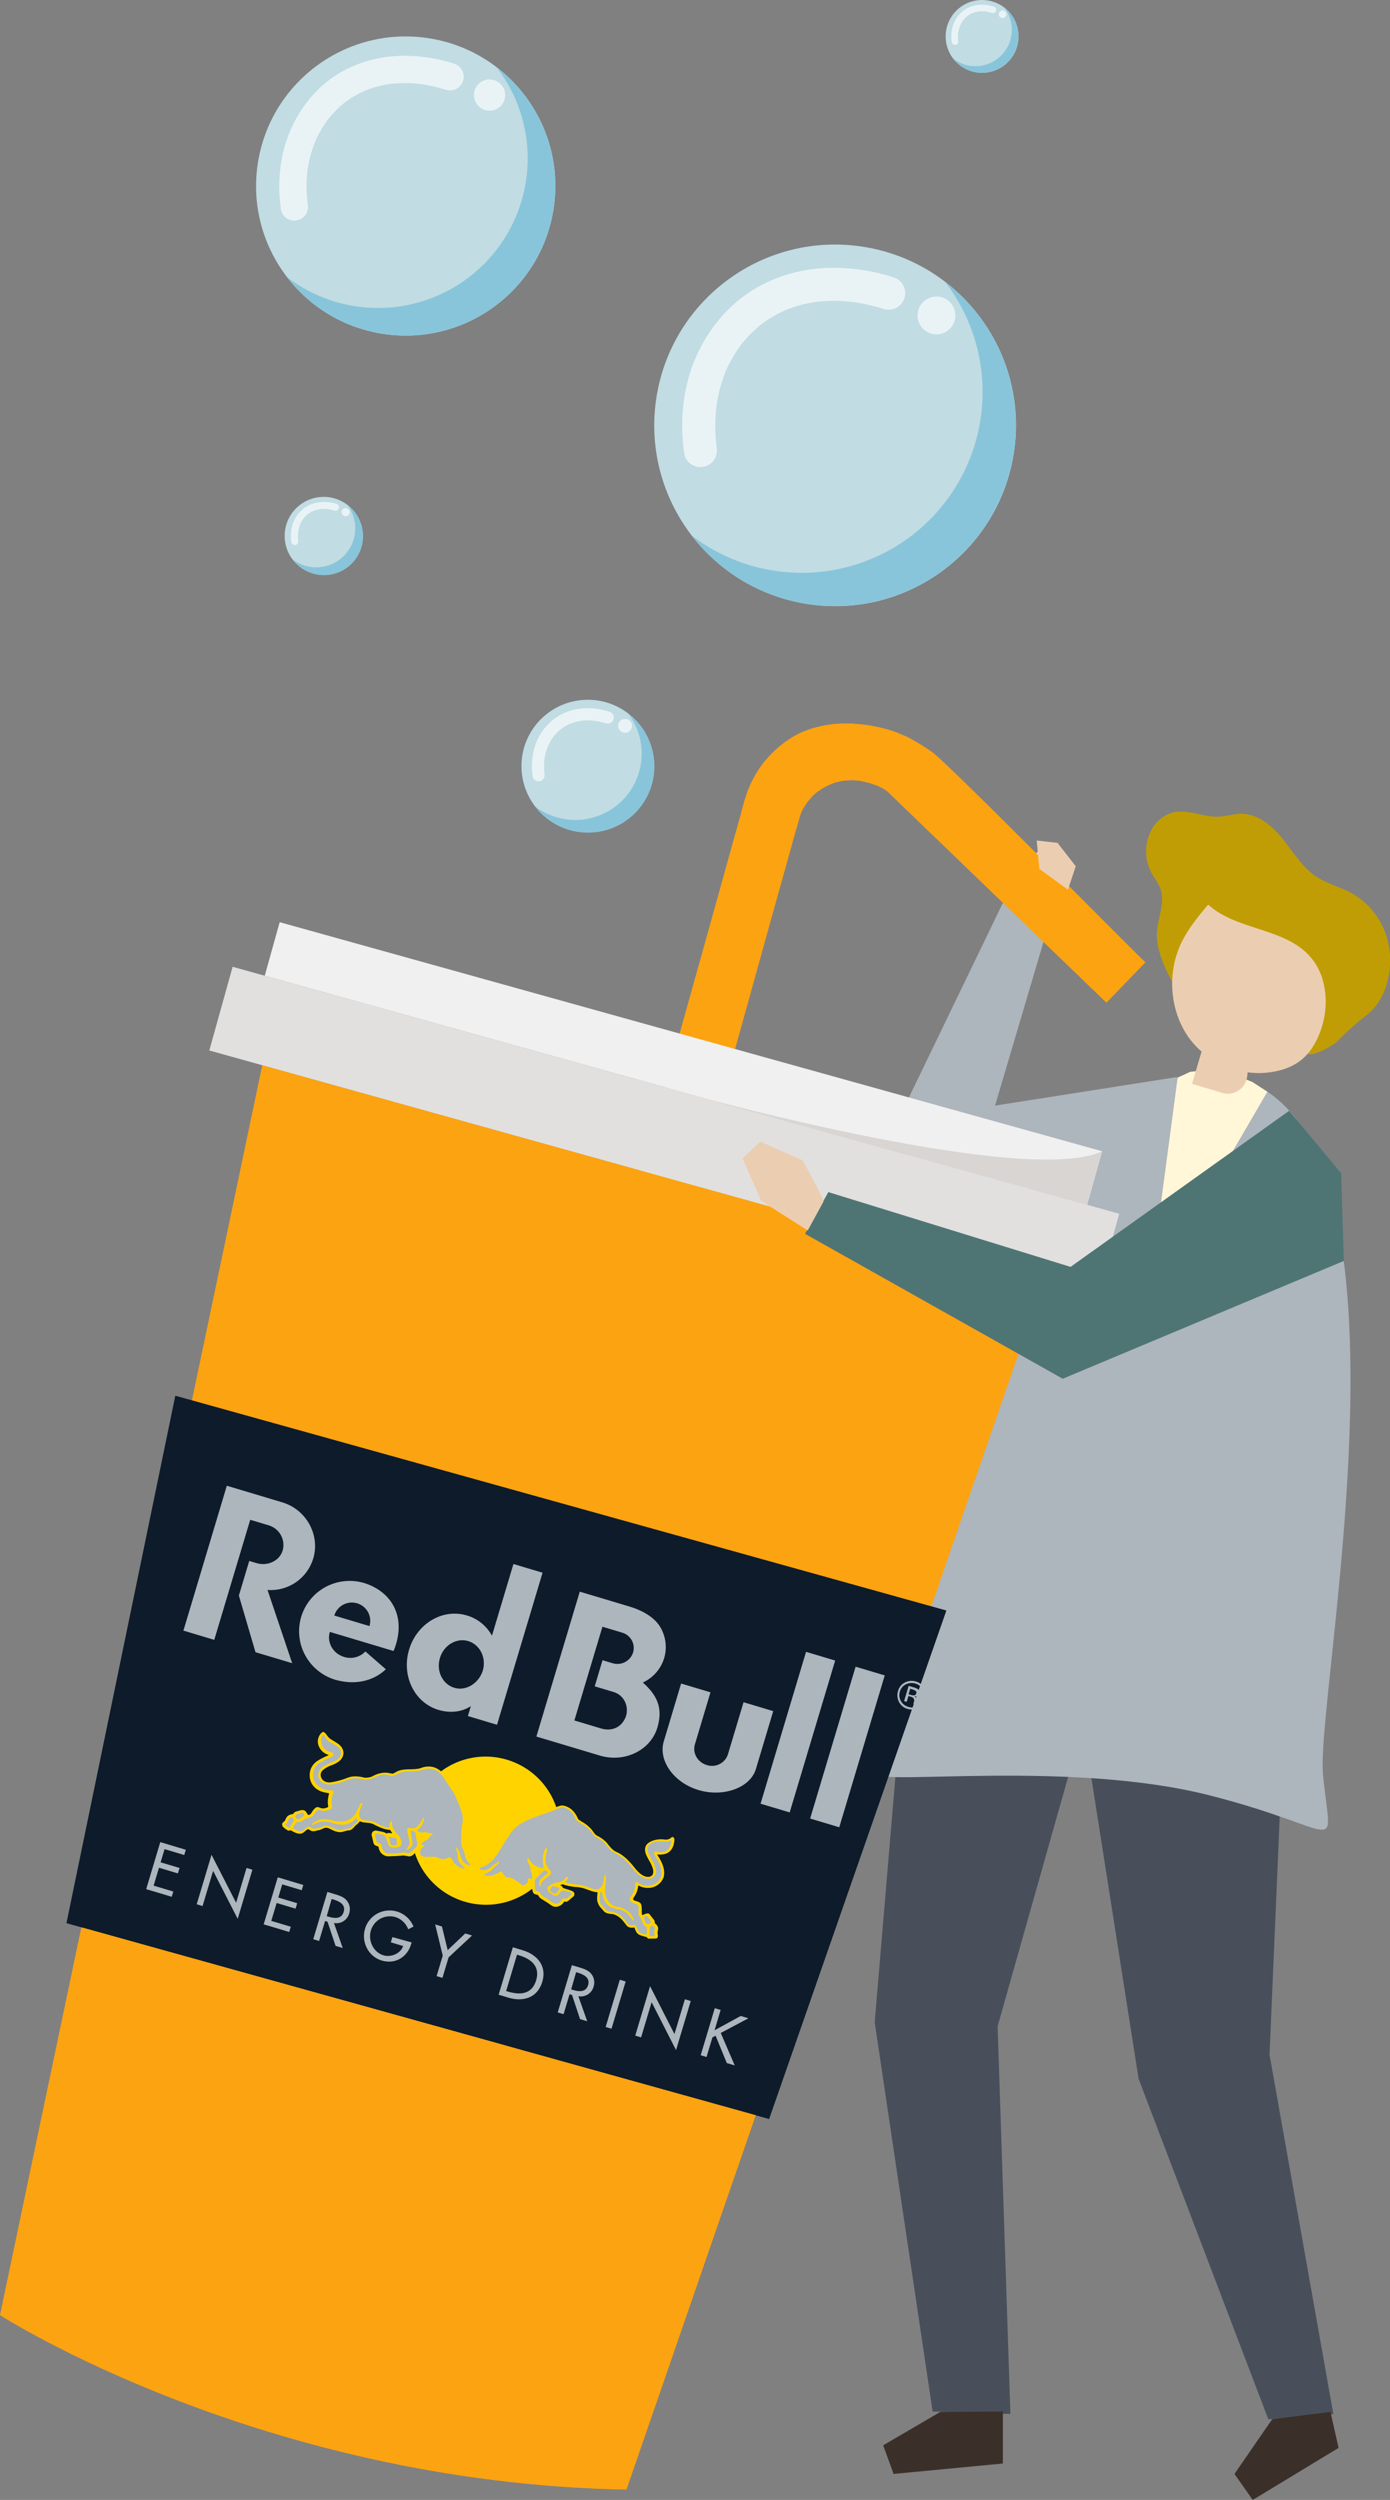 <svg width="243" height="437" viewBox="0 0 243 437" fill="none" xmlns="http://www.w3.org/2000/svg">
<rect x="0" y="0" width="243" height="437" fill="#808080" stroke="none"/>
<g clip-path="url(#clip0_0_105)">
<path d="M205.804 188.263L173.959 193.265L183.512 160.979L175.778 156.886L156.671 196.448L161.221 205.542L191.701 209.635L205.804 188.263Z" fill="#ADB5BD"/>
<path d="M176.861 157.455L178.508 150.975L181.693 148.701L186.697 153.249L185.332 158.251L182.375 160.374L176.861 157.455Z" fill="#EBCEB1"/>
<path d="M157.058 304.41L152.913 353.502L163.04 421.539L176.643 421.976L174.405 354.203L190.337 297.866L157.058 304.41Z" fill="#484F5B"/>
<path d="M188.18 294.106L199.049 363.379L221.727 422.903L233.101 421.994L221.941 359.173L224.338 303.146L188.18 294.106Z" fill="#484F5B"/>
<path d="M164.382 421.612L154.396 427.451L156.216 432.453L175.324 430.634V421.539L164.382 421.612Z" fill="#3A3029"/>
<path d="M222.41 422.885L215.813 432.453L218.998 437L234.01 427.905L232.591 421.612L222.41 422.885Z" fill="#3A3029"/>
<path d="M209.33 187.994C209.33 187.994 206.387 185.803 196.041 195.543C185.696 205.283 152.317 282.046 153.491 310.13C154.174 312.045 187.434 307.711 211.437 313.832C235.439 319.953 232.691 324.959 231.285 310.13C229.88 295.302 252.827 184.566 209.33 187.994Z" fill="#ADB5BD"/>
<path d="M221.563 190.841L200.805 226.46L205.877 188.372L208.084 187.353C208.084 187.353 212.633 186.899 213.088 186.899C213.543 186.899 219.002 189.172 219.002 189.172L221.563 190.841Z" fill="#FFF7D7"/>
<path d="M227.418 165.931C227.196 165.804 226.964 165.676 226.75 165.558C223.49 163.828 219.897 162.816 216.213 162.589C214.859 162.447 213.49 162.578 212.187 162.975C210.295 163.644 208.821 165.217 207.893 166.995C207.026 168.811 206.44 170.747 206.155 172.738C205.39 172.384 204.913 171.615 204.521 170.869C203.375 168.678 202.279 166.022 202.247 163.507C202.215 160.993 203.612 158.246 202.993 155.75C202.711 154.59 201.887 153.658 201.314 152.616C200.702 151.48 200.375 150.211 200.361 148.92C200.346 147.63 200.645 146.354 201.232 145.204C201.596 144.463 202.106 143.803 202.731 143.264C203.357 142.725 204.085 142.318 204.872 142.067C207.51 141.339 210.249 142.867 212.979 142.767C214.344 142.712 215.708 142.24 217.1 142.253C220.026 142.285 222.482 144.44 224.302 146.728C226.122 149.015 227.669 151.621 230.103 153.239C232.054 154.535 234.415 155.058 236.472 156.232C238.164 157.223 239.614 158.58 240.716 160.203C241.818 161.826 242.544 163.674 242.841 165.613C243.519 169.942 242.263 175.003 238.66 177.649C236.902 179.019 235.248 180.516 233.71 182.128C233.164 182.674 227.873 185.807 228.501 183.415C228.983 181.56 230.062 179.9 230.535 178.04C231.668 173.511 231.194 168.155 227.418 165.931Z" fill="#C19D05"/>
<path d="M211.204 158.128C216.277 162.721 224.725 162.134 229.17 167.377C232.059 170.787 232.418 176.017 230.808 180.346C230.057 182.365 228.879 184.284 227.168 185.534C226.048 186.32 224.783 186.876 223.447 187.171C221.697 187.593 219.885 187.685 218.101 187.444C218.101 187.649 218.06 187.849 218.047 188.054C218.005 188.561 217.85 189.052 217.593 189.491C217.337 189.931 216.985 190.308 216.565 190.594C216.144 190.88 215.664 191.069 215.161 191.147C214.658 191.224 214.144 191.188 213.657 191.041L208.393 189.463L210.058 183.82C209.336 183.197 208.679 182.502 208.097 181.746C204.581 177.149 203.912 170.378 206.446 164.967C207.629 162.434 209.421 160.256 211.204 158.128Z" fill="#EBCEB1"/>
<path d="M119.098 217.043L109.417 214.346C109.672 213.437 109.931 212.495 110.19 211.572L112.251 204.178L115.222 193.528C116.38 189.357 117.544 185.186 118.711 181.014C119.924 176.679 121.138 172.346 122.351 168.014C123.476 163.976 124.601 159.938 125.726 155.9L128.456 146.059C129.034 143.995 129.621 141.935 130.185 139.866C131.668 134.409 135.871 129.562 141.199 127.588C143.468 126.777 145.869 126.402 148.278 126.483C151.882 126.52 155.437 127.331 158.7 128.861C160.146 129.621 161.542 130.472 162.881 131.408C165.474 133.099 199.581 167.786 200.25 168.214L193.426 175.276L155.129 138.352C154.374 137.724 151.881 136.414 148.846 136.392C146.947 136.366 145.086 136.925 143.514 137.992C141.679 139.165 140.333 140.963 139.725 143.053C139.525 143.781 139.32 144.513 139.115 145.241L137.041 152.689L134.12 163.148L130.744 175.339C129.571 179.547 128.398 183.752 127.228 187.954C126.13 191.873 125.036 195.792 123.948 199.708L121.273 209.308C120.699 211.363 120.128 213.415 119.557 215.465L119.098 217.043Z" fill="#FCA311"/>
<path d="M130.185 139.861C129.98 140.612 129.766 141.366 129.557 142.135L139.238 144.831C139.397 144.245 139.561 143.658 139.725 143.072C139.779 142.881 139.848 142.699 139.911 142.517L130.203 139.811C130.203 139.811 130.189 139.839 130.185 139.861Z" fill="#FCA311"/>
<path d="M132.432 134.827L140.453 141.28C140.84 140.571 141.325 139.92 141.895 139.347L133.861 132.881C133.346 133.501 132.869 134.15 132.432 134.827Z" fill="#FCA311"/>
<path d="M145.302 137.037L140.612 127.825C139.868 128.132 139.147 128.494 138.456 128.907L143.191 138.215L143.496 137.992C144.061 137.608 144.666 137.287 145.302 137.037Z" fill="#FCA311"/>
<path d="M148.278 126.488C147.773 126.488 147.263 126.488 146.758 126.488L146.635 136.615C147.361 136.45 148.102 136.369 148.846 136.374H149.051L149.174 126.506C148.874 126.51 148.573 126.492 148.278 126.488Z" fill="#FCA311"/>
<path d="M154.783 127.406L150.689 136.569C151.492 136.71 152.278 136.933 153.036 137.233L157.062 128.166C156.322 127.875 155.563 127.621 154.783 127.406Z" fill="#FCA311"/>
<path d="M109.508 435.181L182.33 224.232L45.849 186.207L0 404.678C0 404.678 45.548 434.017 109.508 435.181Z" fill="#FCA311"/>
<path d="M195.666 212.168L40.669 168.999L36.59 183.629L191.588 226.798L195.666 212.168Z" fill="#E1E0DF"/>
<path d="M192.672 201.244L48.893 161.2L46.282 170.565L190.061 210.609L192.672 201.244Z" fill="#F1F0F0"/>
<path d="M45.83 186.207C45.83 186.207 150.266 219.953 176.188 242.03L182.33 224.232L45.83 186.207Z" fill="#FCA311"/>
<path d="M0 404.678C0 404.678 45.548 434.017 109.508 435.181L164.801 275.016C80.205 409.789 0 404.678 0 404.678Z" fill="#FCA311"/>
<path d="M134.447 370.396L165.429 281.519L30.649 243.976L11.619 336.182L134.447 370.396Z" fill="#0D1B2A"/>
<path d="M165.429 281.519C165.429 281.519 136.972 334.772 88.581 357.622L134.447 370.4L165.429 281.519Z" fill="#0D1B2A"/>
<path d="M14.217 336.905L132.095 369.741L128.843 379.167L14.217 336.905Z" fill="#FCA311"/>
<path d="M192.657 201.254L190.045 210.617L122.201 191.719C122.201 191.719 179.395 207.448 192.657 201.254Z" fill="#D8D5D3"/>
<path d="M225.367 194.174L187.152 221.458L144.811 208.385L140.739 215.678L185.787 241.011L234.929 220.417L234.465 205.088L225.367 194.174Z" fill="#4E7574"/>
<path d="M143.937 210.09C144.233 209.808 140.298 202.814 140.298 202.814L132.919 199.545L129.807 202.5L133.064 209.917L141.208 215.092L143.937 210.09Z" fill="#EBCEB1"/>
<path d="M181.238 146.928L184.877 147.337L188.062 151.43L186.697 155.522L181.693 151.884L181.238 146.928Z" fill="#EBCEB1"/>
<path d="M102.761 145.514C109.168 145.514 114.362 140.322 114.362 133.918C114.362 127.514 109.168 122.322 102.761 122.322C96.354 122.322 91.16 127.514 91.16 133.918C91.16 140.322 96.354 145.514 102.761 145.514Z" fill="#C1DCE3"/>
<g opacity="0.65">
<path d="M110.486 126.874C110.487 127.115 110.416 127.35 110.283 127.55C110.151 127.75 109.961 127.907 109.739 127.999C109.517 128.092 109.273 128.116 109.037 128.07C108.801 128.024 108.584 127.908 108.414 127.739C108.244 127.569 108.128 127.353 108.08 127.117C108.033 126.882 108.057 126.637 108.149 126.415C108.24 126.193 108.396 126.003 108.596 125.87C108.796 125.736 109.031 125.665 109.271 125.665C109.593 125.665 109.901 125.792 110.129 126.019C110.356 126.245 110.485 126.553 110.486 126.874Z" fill="white"/>
<path d="M95.159 135.259C95.159 135.223 95.159 135.182 95.159 135.146L95.2 135.428C95.075 134.472 95.075 133.505 95.2 132.549L95.164 132.831C95.281 131.974 95.507 131.135 95.837 130.335C95.801 130.421 95.764 130.503 95.732 130.589C96.028 129.883 96.415 129.218 96.883 128.611L96.715 128.825C97.146 128.271 97.644 127.773 98.198 127.343L97.984 127.511C98.532 127.09 99.131 126.742 99.768 126.474L99.513 126.579C100.221 126.286 100.964 126.085 101.724 125.983L101.442 126.024C102.334 125.906 103.238 125.906 104.13 126.024L103.848 125.987C104.562 126.08 105.267 126.232 105.955 126.442C106.089 126.479 106.23 126.489 106.368 126.472C106.506 126.455 106.64 126.411 106.761 126.342C106.882 126.273 106.989 126.181 107.075 126.071C107.16 125.961 107.223 125.835 107.26 125.701C107.298 125.567 107.308 125.426 107.29 125.288C107.273 125.15 107.229 125.016 107.16 124.895C107.091 124.774 106.999 124.667 106.889 124.582C106.779 124.496 106.653 124.433 106.519 124.396C105.051 123.924 103.509 123.728 101.97 123.818C100.574 123.907 99.214 124.293 97.98 124.951C96.859 125.581 95.876 126.429 95.088 127.444C94.3 128.459 93.722 129.621 93.389 130.862C92.954 132.473 92.865 134.158 93.13 135.805C93.163 135.939 93.224 136.064 93.308 136.174C93.391 136.283 93.497 136.374 93.617 136.442C93.74 136.512 93.875 136.558 94.016 136.576C94.156 136.594 94.299 136.584 94.436 136.546C94.702 136.473 94.929 136.298 95.068 136.06C95.203 135.809 95.242 135.518 95.177 135.241L95.159 135.259Z" fill="white"/>
</g>
<path d="M109.817 124.723C111.513 126.956 112.343 129.727 112.153 132.524C111.962 135.32 110.765 137.953 108.782 139.936C106.798 141.918 104.164 143.115 101.366 143.305C98.568 143.495 95.796 142.666 93.562 140.971C94.564 142.289 95.837 143.378 97.294 144.164C98.752 144.95 100.361 145.414 102.013 145.527C103.666 145.639 105.323 145.397 106.874 144.815C108.425 144.234 109.833 143.328 111.004 142.157C112.175 140.987 113.082 139.579 113.663 138.029C114.245 136.479 114.488 134.822 114.375 133.171C114.263 131.519 113.798 129.911 113.012 128.453C112.225 126.996 111.136 125.725 109.817 124.723Z" fill="#89C5DA"/>
<path d="M176.191 10.868C178.679 8.382 178.679 4.351 176.191 1.865C173.704 -0.621 169.671 -0.621 167.184 1.865C164.697 4.351 164.697 8.382 167.184 10.868C169.671 13.354 173.704 13.354 176.191 10.868Z" fill="#C1DCE3"/>
<g opacity="0.65">
<path d="M175.26 3.16C175.627 3.16 175.924 2.863 175.924 2.496C175.924 2.13 175.627 1.833 175.26 1.833C174.893 1.833 174.596 2.13 174.596 2.496C174.596 2.863 174.893 3.16 175.26 3.16Z" fill="white"/>
<path d="M167.512 7.103V7.039V7.194C167.444 6.67 167.444 6.14 167.512 5.616V5.771C167.576 5.302 167.7 4.843 167.881 4.406L167.822 4.543C167.987 4.156 168.199 3.791 168.454 3.456L168.363 3.574C168.598 3.27 168.872 2.998 169.177 2.765L169.059 2.856C169.355 2.623 169.679 2.429 170.024 2.278L169.887 2.337C170.275 2.176 170.681 2.066 171.097 2.01H170.942C171.433 1.946 171.93 1.946 172.421 2.01H172.266C172.658 2.064 173.045 2.151 173.422 2.269C173.496 2.289 173.573 2.295 173.649 2.286C173.725 2.276 173.798 2.252 173.864 2.214C173.931 2.176 173.989 2.126 174.036 2.065C174.083 2.005 174.118 1.936 174.138 1.862C174.159 1.788 174.164 1.711 174.155 1.635C174.145 1.56 174.121 1.486 174.083 1.42C174.045 1.353 173.995 1.295 173.934 1.248C173.874 1.201 173.805 1.166 173.731 1.146C172.928 0.888 172.085 0.78 171.243 0.828C170.476 0.876 169.728 1.088 169.05 1.451C168.435 1.795 167.896 2.259 167.463 2.815C167.03 3.371 166.713 4.008 166.53 4.688C166.291 5.578 166.243 6.507 166.389 7.417C166.407 7.49 166.441 7.558 166.487 7.617C166.533 7.677 166.591 7.726 166.657 7.762C166.725 7.802 166.8 7.828 166.878 7.838C166.957 7.848 167.036 7.843 167.112 7.821C167.259 7.78 167.384 7.684 167.462 7.553C167.537 7.414 167.558 7.252 167.521 7.098L167.512 7.103Z" fill="white"/>
</g>
<path d="M175.569 1.319C176.514 2.544 176.979 4.071 176.879 5.615C176.779 7.158 176.12 8.613 175.026 9.706C173.931 10.8 172.476 11.457 170.932 11.557C169.387 11.656 167.86 11.19 166.634 10.245C167.187 10.962 167.886 11.553 168.685 11.979C169.484 12.404 170.365 12.655 171.269 12.713C172.172 12.772 173.078 12.637 173.925 12.318C174.773 11.999 175.542 11.503 176.183 10.863C176.823 10.223 177.32 9.454 177.639 8.607C177.959 7.761 178.094 6.855 178.036 5.952C177.978 5.049 177.728 4.168 177.303 3.37C176.877 2.571 176.286 1.871 175.569 1.319Z" fill="#89C5DA"/>
<path d="M61.413 98.499C64.078 95.835 64.078 91.516 61.413 88.853C58.748 86.189 54.427 86.189 51.762 88.853C49.097 91.516 49.097 95.835 51.762 98.499C54.427 101.163 58.748 101.163 61.413 98.499Z" fill="#C1DCE3"/>
<g opacity="0.65">
<path d="M60.416 90.241C60.81 90.241 61.13 89.921 61.13 89.527C61.13 89.133 60.81 88.813 60.416 88.813C60.021 88.813 59.701 89.133 59.701 89.527C59.701 89.921 60.021 90.241 60.416 90.241Z" fill="white"/>
<path d="M52.113 94.466C52.113 94.443 52.113 94.42 52.113 94.397L52.136 94.561C52.06 94 52.06 93.431 52.136 92.87L52.113 93.038C52.18 92.533 52.313 92.039 52.509 91.569L52.445 91.719C52.621 91.304 52.848 90.913 53.123 90.555L53.027 90.678C53.279 90.353 53.572 90.061 53.896 89.809L53.773 89.905C54.095 89.658 54.447 89.454 54.82 89.295L54.67 89.359C55.086 89.186 55.524 89.069 55.971 89.009H55.803C56.33 88.941 56.863 88.941 57.39 89.009L57.222 88.986C57.643 89.043 58.059 89.136 58.464 89.263C58.624 89.307 58.794 89.285 58.938 89.203C59.082 89.121 59.187 88.984 59.23 88.825C59.274 88.665 59.252 88.494 59.17 88.351C59.087 88.207 58.951 88.102 58.791 88.058C57.931 87.8 57.031 87.701 56.135 87.767C54.962 87.832 53.841 88.267 52.933 89.011C52.025 89.755 51.378 90.769 51.085 91.906C50.831 92.854 50.779 93.845 50.93 94.816C50.951 94.894 50.987 94.968 51.038 95.032C51.087 95.096 51.15 95.149 51.221 95.189C51.292 95.231 51.371 95.259 51.454 95.27C51.536 95.281 51.619 95.275 51.699 95.252C51.855 95.207 51.989 95.105 52.072 94.966C52.154 94.819 52.177 94.647 52.136 94.484L52.113 94.466Z" fill="white"/>
</g>
<path d="M60.743 88.263C61.729 89.577 62.207 91.201 62.091 92.839C61.974 94.477 61.271 96.018 60.109 97.179C58.948 98.34 57.406 99.043 55.768 99.159C54.129 99.276 52.504 98.797 51.19 97.812C51.776 98.594 52.524 99.241 53.382 99.709C54.241 100.176 55.19 100.454 56.165 100.524C57.14 100.593 58.119 100.452 59.035 100.11C59.951 99.769 60.783 99.234 61.474 98.543C62.165 97.852 62.7 97.02 63.042 96.105C63.384 95.189 63.525 94.211 63.456 93.236C63.386 92.261 63.108 91.313 62.64 90.455C62.172 89.597 61.525 88.849 60.743 88.263Z" fill="#89C5DA"/>
<path d="M96.748 36.708C99.063 22.453 89.379 9.023 75.119 6.709C60.858 4.395 47.421 14.075 45.106 28.329C42.792 42.583 52.475 56.014 66.736 58.327C80.996 60.641 94.433 50.962 96.748 36.708Z" fill="#C1DCE3"/>
<g opacity="0.65">
<path d="M85.587 19.353C87.097 19.353 88.322 18.13 88.322 16.62C88.322 15.111 87.097 13.887 85.587 13.887C84.077 13.887 82.853 15.111 82.853 16.62C82.853 18.13 84.077 19.353 85.587 19.353Z" fill="white"/>
<path d="M53.773 35.537L53.733 35.273C53.764 35.487 53.792 35.696 53.819 35.91C53.527 33.759 53.52 31.579 53.796 29.426L53.714 30.062C53.967 28.127 54.475 26.234 55.225 24.433L54.984 25.006C55.657 23.413 56.53 21.913 57.581 20.54L57.208 21.027C58.18 19.78 59.303 18.658 60.552 17.689L60.065 18.062C61.303 17.118 62.654 16.332 64.087 15.725L63.514 15.966C65.108 15.302 66.783 14.85 68.495 14.624L67.858 14.71C69.874 14.457 71.914 14.468 73.927 14.742L73.29 14.656C74.9 14.879 76.489 15.235 78.04 15.72C78.652 15.889 79.307 15.808 79.859 15.494C80.411 15.181 80.817 14.661 80.986 14.049C81.154 13.437 81.073 12.783 80.76 12.231C80.446 11.678 79.926 11.273 79.314 11.104C76.013 10.044 72.544 9.601 69.082 9.799C65.936 10.006 62.87 10.875 60.084 12.351C54.952 15.111 51.312 20.108 49.738 25.66C48.758 29.294 48.558 33.094 49.151 36.81C49.228 37.111 49.365 37.392 49.554 37.638C49.744 37.884 49.981 38.088 50.252 38.238C50.524 38.397 50.824 38.501 51.136 38.543C51.447 38.586 51.764 38.567 52.068 38.487C52.373 38.407 52.658 38.268 52.908 38.078C53.159 37.888 53.369 37.65 53.528 37.379C53.831 36.815 53.917 36.16 53.769 35.537H53.773Z" fill="white"/>
</g>
<path d="M86.847 11.777C90.71 16.81 92.61 23.075 92.195 29.404C91.779 35.733 89.076 41.695 84.589 46.18C80.102 50.665 74.137 53.367 67.805 53.782C61.473 54.198 55.205 52.298 50.17 48.438C52.437 51.391 55.308 53.827 58.592 55.582C61.876 57.337 65.497 58.371 69.213 58.614C72.929 58.858 76.654 58.306 80.14 56.995C83.625 55.684 86.79 53.644 89.423 51.012C92.056 48.38 94.097 45.217 95.409 41.733C96.72 38.249 97.273 34.526 97.029 30.812C96.785 27.097 95.751 23.478 93.995 20.195C92.239 16.913 89.802 14.043 86.847 11.777Z" fill="#89C5DA"/>
<path d="M177.205 79.418C180.003 62.189 168.298 45.956 151.062 43.159C133.825 40.362 117.584 52.062 114.786 69.291C111.988 86.519 123.693 102.753 140.93 105.55C158.166 108.346 174.408 96.647 177.205 79.418Z" fill="#C1DCE3"/>
<g opacity="0.65">
<path d="M163.709 58.447C165.536 58.447 167.016 56.966 167.016 55.141C167.016 53.315 165.536 51.835 163.709 51.835C161.882 51.835 160.402 53.315 160.402 55.141C160.402 56.966 161.882 58.447 163.709 58.447Z" fill="white"/>
<path d="M125.258 78.004C125.258 77.895 125.226 77.791 125.212 77.686L125.317 78.455C124.962 75.854 124.953 73.218 125.29 70.615C125.253 70.87 125.221 71.124 125.185 71.383C125.49 69.04 126.102 66.747 127.005 64.563C126.905 64.794 126.809 65.017 126.709 65.254C127.523 63.33 128.579 61.517 129.853 59.861L129.398 60.447C130.571 58.938 131.928 57.582 133.438 56.409L132.855 56.864C134.347 55.72 135.978 54.769 137.709 54.036L137.018 54.327C138.946 53.526 140.971 52.981 143.041 52.708L142.272 52.808C144.709 52.505 147.173 52.519 149.606 52.849L148.837 52.749C150.784 53.014 152.704 53.443 154.578 54.031C155.319 54.235 156.11 54.136 156.777 53.757C157.445 53.378 157.934 52.75 158.138 52.01C158.342 51.27 158.244 50.479 157.865 49.812C157.485 49.145 156.856 48.655 156.116 48.452C152.126 47.171 147.935 46.636 143.751 46.874C139.947 47.121 136.239 48.173 132.873 49.961C126.673 53.294 122.273 59.333 120.367 66.045C119.185 70.438 118.943 75.031 119.658 79.523C119.752 79.886 119.918 80.227 120.147 80.523C120.376 80.82 120.663 81.068 120.99 81.251C121.653 81.638 122.442 81.746 123.184 81.552C123.926 81.358 124.561 80.876 124.948 80.214C125.313 79.532 125.417 78.74 125.24 77.986L125.258 78.004Z" fill="white"/>
</g>
<path d="M165.238 49.284C169.91 55.366 172.209 62.94 171.709 70.592C171.208 78.244 167.94 85.453 162.515 90.876C157.09 96.298 149.878 99.564 142.222 100.065C134.566 100.566 126.99 98.267 120.904 93.597C123.644 97.165 127.115 100.107 131.084 102.227C135.053 104.346 139.429 105.595 143.92 105.888C148.41 106.182 152.912 105.514 157.123 103.929C161.335 102.345 165.159 99.88 168.341 96.699C171.523 93.519 173.989 89.696 175.575 85.486C177.16 81.277 177.828 76.777 177.535 72.289C177.241 67.8 175.992 63.426 173.871 59.459C171.751 55.492 168.807 52.023 165.238 49.284Z" fill="#89C5DA"/>
<g clip-path="url(#clip1_0_105)">
<path d="M124.264 295.844L119.071 294.289L116.036 304.421C115.05 307.711 117.743 311.601 122.107 312.908C126.471 314.215 131.164 312.512 132.142 309.245L135.177 299.113L129.986 297.558L127.257 306.67C127.018 307.406 126.496 308.016 125.805 308.367C125.114 308.718 124.31 308.781 123.57 308.543C121.95 308.058 121.024 306.454 121.487 304.906L124.207 295.827L124.264 295.844Z" fill="#ADB5BD"/>
<path d="M43.743 265.668L37.456 286.657L32.065 285.042L39.651 259.712L49.341 262.614C53.542 263.872 56 268.3 54.759 272.446C54.251 274.129 53.184 275.588 51.733 276.586C50.281 277.584 48.531 278.061 46.769 277.939L51.082 290.738L44.665 288.816L41.758 278.912L43.571 272.86L44.826 273.235C46.812 273.83 48.876 272.834 49.418 271.025C49.672 270.112 49.551 269.135 49.083 268.309C48.614 267.483 47.835 266.874 46.917 266.618L43.743 265.668Z" fill="#ADB5BD"/>
<path d="M86.899 301.466L94.851 274.918L89.758 273.393L86.004 285.926C85.542 285.074 84.915 284.321 84.158 283.713C83.401 283.104 82.529 282.652 81.596 282.383C77.394 281.125 72.884 283.789 71.515 288.361C70.146 292.933 72.447 297.64 76.649 298.899C78.633 299.493 80.746 299.299 82.319 298.229L81.796 299.974L86.889 301.499L86.899 301.466ZM79.419 295.032C77.371 294.418 76.225 292.104 76.906 289.833C77.585 287.563 79.815 286.259 81.863 286.872C83.911 287.486 85.071 289.805 84.391 292.075C83.654 294.292 81.451 295.64 79.431 295.035" fill="#ADB5BD"/>
<path d="M112.382 294.115C113.265 293.707 114.051 293.121 114.691 292.393C115.331 291.665 115.811 290.811 116.1 289.886C116.608 288.197 116.443 286.376 115.641 284.801C114.811 283.119 112.925 281.694 110.021 280.825L101.355 278.229L93.768 303.56L104.98 306.918C109.268 308.13 113.737 305.955 114.929 301.976C115.763 299.07 115.351 296.724 112.382 294.115ZM105.273 302.2L100.414 300.745L105.32 284.362L108.729 285.383C109.086 285.48 109.42 285.647 109.712 285.874C110.005 286.101 110.249 286.383 110.431 286.705C110.613 287.026 110.729 287.38 110.772 287.746C110.816 288.112 110.786 288.483 110.684 288.837C110.464 289.558 109.966 290.164 109.3 290.521C108.633 290.879 107.85 290.96 107.122 290.746L105.335 290.211L103.965 294.783L107.273 295.773C109.058 296.308 109.972 298.196 109.44 299.972C108.842 301.727 107.258 302.686 105.275 302.201" fill="#ADB5BD"/>
<path d="M58.443 282.405C58.686 281.593 59.243 280.912 59.992 280.511C60.741 280.11 61.62 280.022 62.436 280.266C63.252 280.511 63.937 281.067 64.342 281.814C64.747 282.56 64.838 283.436 64.595 284.247L58.443 282.405ZM68.8 288.615C68.942 288.264 69.074 287.946 69.182 287.585C70.884 282.136 68.175 278.068 63.546 276.682C61.305 276.051 58.907 276.322 56.87 277.435C54.833 278.548 53.319 280.415 52.654 282.633C51.99 284.851 52.229 287.243 53.319 289.293C54.408 291.343 56.262 292.887 58.481 293.592C62.018 294.651 65.281 293.872 67.452 291.797L63.879 288.683C63.409 289.177 62.809 289.528 62.146 289.696C61.484 289.864 60.787 289.843 60.135 289.634C58.249 289.069 57.096 287.146 57.659 285.266L68.804 288.604" fill="#ADB5BD"/>
<path d="M146.005 290.273L140.912 288.748L132.96 315.296L138.054 316.821L146.005 290.273Z" fill="#ADB5BD"/>
<path d="M154.671 292.869L149.578 291.344L141.627 317.891L146.72 319.417L154.671 292.869Z" fill="#ADB5BD"/>
<path d="M72.454 316.277C73.189 313.824 74.639 311.645 76.62 310.016C78.601 308.386 81.024 307.38 83.584 307.124C86.143 306.867 88.724 307.373 90.999 308.576C93.275 309.779 95.143 311.625 96.367 313.882C97.591 316.139 98.117 318.704 97.877 321.254C97.638 323.804 96.644 326.224 95.021 328.208C93.399 330.192 91.221 331.65 88.762 332.399C86.303 333.147 83.675 333.153 81.209 332.414C79.57 331.925 78.044 331.119 76.717 330.043C75.39 328.967 74.288 327.642 73.475 326.143C72.662 324.644 72.153 323.001 71.978 321.308C71.803 319.615 71.965 317.905 72.454 316.277Z" fill="#FFD300"/>
<path d="M77.1 309.637C77.276 309.795 77.442 309.964 77.597 310.143C78.337 311.046 78.796 311.798 79.862 313.413C80.164 313.969 80.428 314.766 80.666 315.304C81.141 316.482 81.495 317.345 81.371 318.168C81.129 319.641 81.067 321.138 81.186 322.628C81.266 322.885 81.373 323.134 81.506 323.369C81.755 323.982 81.693 324.787 82.26 325.423C82.433 325.594 82.596 325.774 82.747 325.963C82.896 326.189 82.402 326.637 81.444 326.22C81.896 326.641 81.662 327.179 80.892 326.985C80.409 326.873 79.957 326.658 79.566 326.355C79.175 326.052 78.855 325.668 78.628 325.229C78.559 325.102 78.142 325.408 77.588 325.457C76.98 325.559 76.365 325.09 75.772 325.019C75.213 324.96 74.448 325.089 73.882 324.955C72.916 324.702 72.977 324.003 73.154 323.411L73.233 323.147C73.013 323.443 72.763 323.715 72.487 323.96C72.272 324.251 71.955 324.45 71.598 324.518L70.534 324.341C69.632 324.465 68.736 324.448 67.82 324.497C67.565 324.479 67.316 324.406 67.092 324.283C66.868 324.159 66.673 323.989 66.52 323.784C66.327 323.494 66.204 323.162 66.162 322.817C66.014 322.7 65.765 322.698 65.587 322.572C65.455 322.481 65.354 322.351 65.299 322.201L64.971 320.776C64.958 320.576 65.017 320.378 65.138 320.217C65.243 320.115 65.374 320.044 65.517 320.011C65.66 319.977 65.81 319.983 65.95 320.028C66.49 320.156 67.101 320.158 67.57 320.513C67.888 320.323 68.239 320.454 68.553 320.486C68.455 320.271 68.335 320.066 68.194 319.876C67.198 319.837 66.224 319.359 65.355 318.92C64.587 318.475 63.711 318.748 62.916 318.368L62.485 318.848C61.961 319.157 61.72 319.839 61.068 319.964C60.61 319.936 60.232 320.144 59.8 320.23C59.063 320.403 58.219 319.971 57.565 319.633C57.328 319.522 57.066 319.48 56.807 319.512C56.518 319.607 56.184 319.792 55.912 319.892C55.432 319.927 54.994 320.189 54.521 320.084C54.255 320.004 54.039 319.761 53.791 319.756C53.35 320.018 53.017 320.53 52.471 320.545C51.925 320.56 51.304 320.232 50.828 319.944C50.641 319.961 50.503 320.062 50.314 319.972C49.98 319.781 49.675 319.545 49.407 319.27C49.339 319.117 49.314 318.948 49.337 318.783C49.408 318.545 49.663 318.414 49.81 318.279C49.897 318.024 50.018 317.783 50.172 317.561C50.459 317.28 50.842 317.117 51.245 317.106C51.297 316.983 51.38 316.875 51.486 316.794C51.592 316.712 51.718 316.66 51.851 316.642C52.352 316.533 52.925 316.186 53.423 316.61L53.87 317.283C54.469 317.203 54.484 316.677 54.844 316.318C55.063 316.063 55.317 315.815 55.616 315.904C55.865 315.943 56.101 316.086 56.309 316.112C56.671 316.137 57.032 316.059 57.351 315.888L57.376 315.68C57.224 314.989 57.35 314.201 57.533 313.468C56.918 313.357 56.289 313.274 55.738 312.967C55.288 312.741 54.905 312.403 54.625 311.986C54.346 311.569 54.18 311.087 54.143 310.588C54.093 310.066 54.181 309.541 54.4 309.065C54.618 308.589 54.959 308.18 55.387 307.877C56.041 307.45 56.739 307.094 57.471 306.817C57.292 306.691 57.053 306.656 56.905 306.539C56.117 306.161 55.488 305.185 55.565 304.275C55.605 303.721 55.863 303.205 56.284 302.84C56.413 302.773 56.541 302.702 56.686 302.818C57.067 303.111 57.132 303.382 57.436 303.688L57.636 303.89C58.586 304.571 60.008 304.997 60.042 306.44C60.002 307.539 59.114 308.097 58.207 308.481C57.483 308.731 56.774 309.057 56.288 309.593C56.145 309.78 56.064 310.008 56.058 310.244C56.052 310.48 56.12 310.713 56.253 310.909C56.534 311.423 57.194 311.62 57.75 311.572C58.786 311.425 59.8 311.15 60.768 310.756C61.708 310.39 62.726 310.48 63.727 310.746C64.197 310.782 64.669 310.702 65.099 310.512C65.823 310.086 66.65 309.863 67.491 309.865C67.877 309.908 68.216 309.974 68.59 310.049C68.928 310.008 69.234 309.706 69.473 309.632C70.807 309.029 72.219 309.489 73.569 309.069C74.331 308.741 75.188 308.704 75.978 308.964C76.334 309.098 76.666 309.286 76.966 309.519L77.134 309.678L77.1 309.637ZM74.897 320.842C74.325 320.732 73.746 320.655 73.164 320.611C73.06 321.08 73.217 321.523 73.399 322.114C73.865 321.43 74.541 321.308 74.897 320.842Z" fill="#FFD300"/>
<path d="M92.97 326.442C93.126 327.006 93.242 327.581 93.32 328.161C93.702 327.759 94.105 327.377 94.527 327.017C94.537 326.984 93.65 326.824 92.97 326.442ZM92.92 329.018C92.856 329.107 92.779 329.121 92.641 329.079C92.603 329.57 92.018 330.289 91.222 330.087C90.65 329.952 89.924 329.125 89.439 328.944C88.885 328.742 87.765 328.872 87.469 327.815C87.073 328.1 86.613 328.287 86.129 328.359C85.645 328.431 85.15 328.387 84.686 328.23C84.222 328.091 83.84 327.689 84.667 327.328C83.033 327.375 83.338 326.355 83.65 326.27C84.039 326.144 84.415 325.981 84.771 325.782C87.462 324.256 87.815 320.313 90.802 318.521C91.945 317.827 92.843 317.482 94.976 316.761C95.699 316.511 96.505 316.107 97.195 315.848L97.209 315.922L97.219 315.891C97.663 315.737 98.039 315.561 98.455 315.616C99.245 315.765 99.95 316.207 100.428 316.852C100.677 317.166 100.877 317.516 101.019 317.889C101.158 318.146 101.455 318.235 101.648 318.399C102.31 318.75 102.902 319.219 103.395 319.782C103.746 320.175 103.948 320.702 104.458 320.927C105.03 321.209 105.55 321.583 106 322.034C106.5 322.65 106.948 323.32 107.67 323.682C109.175 324.311 110.209 325.554 111.172 326.772C111.737 327.408 112.459 328.127 113.409 328.087C113.548 328.078 113.683 328.037 113.803 327.967C113.924 327.898 114.027 327.802 114.104 327.687C114.349 327.115 114.114 326.578 113.909 326.051C113.449 324.98 112.375 323.835 112.914 322.644C113.429 321.795 114.612 321.541 115.484 321.515C115.997 321.489 116.508 321.712 117.023 321.437C117.261 321.365 117.497 320.933 117.746 321.189C117.995 321.445 117.895 321.77 117.849 322.044C117.715 322.97 117.25 323.8 116.266 324.078C115.813 324.199 115.339 324.228 114.873 324.163C115.366 324.919 115.864 325.786 116.034 326.661C116.141 327.146 116.138 327.647 116.026 328.13C115.859 328.593 115.575 329.005 115.201 329.327C114.827 329.648 114.376 329.868 113.891 329.965C113.314 330.069 112.719 330.026 112.162 329.841C111.923 329.769 111.752 329.645 111.587 329.596C111.531 330.147 111.371 330.683 111.114 331.174C111.002 331.428 110.748 331.676 110.66 331.971C110.704 332.054 110.768 332.126 110.846 332.181C110.924 332.235 111.013 332.27 111.108 332.284C111.538 332.413 112.042 332.527 112.136 333.058C112.23 333.589 112.169 334.037 112.205 334.514C112.251 334.598 112.232 334.781 112.345 334.771C112.72 334.596 113.117 334.357 113.495 334.54C113.812 334.923 114.087 335.329 114.405 335.709C114.466 335.849 114.482 336.004 114.452 336.153C114.744 336.386 115.072 336.735 115.061 337.126C115.05 337.408 114.938 337.661 114.948 337.869C114.967 338.162 115.134 338.57 114.847 338.808L114.686 338.866L113.344 338.886C113.231 338.837 113.141 338.746 113.094 338.633C112.476 338.411 111.611 338.367 111.271 337.765C111.114 337.506 110.991 337.228 110.904 336.938C110.448 337.016 109.881 336.989 109.562 336.608C108.946 335.779 108.306 334.906 107.206 334.607C106.681 334.559 106.076 334.528 105.642 334.175C105.277 333.708 104.833 333.397 104.603 332.828C104.242 332.111 104.431 331.481 104.462 330.778C103.717 330.733 102.953 330.398 102.267 330.157C101.704 329.969 101.116 329.865 100.523 329.849C99.785 329.778 99.058 329.62 98.356 329.379L97.913 329.537C98.079 329.591 98.223 329.697 98.325 329.839L98.42 330.01C98.995 330.254 99.686 330.355 100.175 330.644C100.24 330.691 100.294 330.75 100.336 330.817C100.377 330.885 100.405 330.96 100.417 331.038C100.43 331.127 100.42 331.218 100.389 331.303C100.358 331.388 100.306 331.463 100.238 331.523C99.821 331.828 99.528 332.207 99.066 332.426C98.926 332.529 98.68 332.274 98.577 332.494C98.414 332.762 98.181 332.979 97.902 333.124C97.624 333.269 97.311 333.335 96.997 333.316C96.765 333.28 96.545 333.19 96.354 333.054C95.764 332.618 95.127 332.22 94.514 331.858C94.322 331.686 94.164 331.481 94.048 331.252C93.749 331.162 93.323 331.141 93.203 330.82C93.126 330.676 93.085 330.516 93.082 330.354C92.89 330.037 92.879 329.466 92.91 329.007" fill="#FFD300"/>
<path d="M75.556 313.592C75.584 314.177 75.436 314.757 75.13 315.257C75.122 315.262 75.112 315.266 75.102 315.268C75.092 315.269 75.082 315.268 75.073 315.266C75.063 315.263 75.054 315.258 75.047 315.251C75.039 315.244 75.033 315.236 75.029 315.227C75.076 314.742 75.09 314.254 75.071 313.768C75.049 313.474 74.788 313.147 74.998 312.922C75.05 312.905 75.106 312.901 75.16 312.911C75.214 312.92 75.264 312.944 75.307 312.978C75.421 313.169 75.505 313.376 75.556 313.592ZM79.376 319.611C79.612 320.146 79.715 320.643 79.447 321.174C79.351 321.251 79.325 321.459 79.15 321.443C79.073 321.456 79.029 321.37 79.049 321.303C79.139 321.019 79.155 320.717 79.096 320.424C78.957 320.167 78.844 319.701 78.545 319.611C78.286 319.606 78.049 319.823 77.869 319.947C77.859 319.981 77.825 319.971 77.802 319.927C77.769 319.56 78.113 319.376 78.287 319.176C78.545 319.039 78.666 318.513 79.059 318.763C79.276 319.006 79.244 319.357 79.383 319.613M77.545 323.221C77.519 323.428 77.431 323.723 77.202 323.763C76.968 323.77 76.735 323.725 76.52 323.632C76.463 323.578 76.409 323.526 76.46 323.468C76.563 323.33 76.698 323.217 76.853 323.139C77.008 323.06 77.179 323.019 77.353 323.018C77.453 323.048 77.551 323.078 77.552 323.223M57.577 304.479C58.278 304.904 59.139 305.162 59.523 305.922C59.622 306.173 59.644 306.448 59.584 306.711C59.525 306.974 59.388 307.213 59.19 307.397C58.499 308.017 57.49 308.144 56.762 308.644C56.435 308.788 56.155 309.02 55.953 309.313C55.751 309.607 55.634 309.95 55.616 310.306C55.635 310.635 55.752 310.951 55.951 311.215C56.15 311.478 56.422 311.678 56.734 311.788C57.68 312.108 58.559 311.835 59.447 311.635C60.375 311.301 61.311 310.83 62.24 310.857C62.895 310.838 63.494 311.124 64.124 311.064C64.759 311.109 65.401 310.765 66.036 310.453C66.692 310.156 67.438 310.123 68.119 310.359C68.718 310.647 69.259 310.164 69.831 309.939C70.745 309.498 71.763 309.741 72.745 309.594C73.399 309.575 74.024 309.296 74.708 309.177C75.359 309.101 76.016 309.272 76.546 309.658C76.878 309.923 77.174 310.228 77.428 310.567L79.39 313.52C79.402 313.62 79.452 313.712 79.529 313.777C79.98 314.881 80.518 316.008 80.817 317.175C80.895 317.571 80.92 317.976 80.891 318.379C80.626 319.808 80.552 321.267 80.672 322.717C80.745 322.954 80.961 323.197 81.032 323.436C81.285 324.157 81.301 324.949 81.876 325.552L82.213 325.868C82.224 325.891 82.226 325.917 82.219 325.941C82.212 325.965 82.196 325.986 82.174 325.999L82.09 326.046C81.257 325.939 80.764 325.255 80.546 324.581C80.439 323.974 80.267 323.35 79.736 322.939C79.71 322.935 79.683 322.94 79.659 322.953C79.667 323.17 79.826 323.36 79.841 323.543C79.974 323.957 80.04 324.388 80.037 324.822C80.04 325.289 80.425 325.69 80.686 326.019L81.138 326.442C81.152 326.456 81.163 326.473 81.17 326.493C81.177 326.512 81.179 326.532 81.176 326.553C81.174 326.573 81.166 326.592 81.154 326.609C81.143 326.625 81.127 326.639 81.11 326.649L81.035 326.663C80.611 326.561 80.213 326.369 79.871 326.099C79.528 325.829 79.249 325.488 79.052 325.1C79.012 324.992 78.949 324.895 78.867 324.815C78.784 324.735 78.685 324.674 78.577 324.636C78.072 324.879 77.619 325.067 77.082 324.94C76.578 324.662 76.006 324.529 75.431 324.554C74.919 324.579 74.429 324.648 73.935 324.5C73.812 324.471 73.699 324.408 73.611 324.319C73.522 324.229 73.461 324.116 73.435 323.993C73.524 323.695 73.414 323.341 73.671 323.094L74.148 322.701C74.168 322.634 74.154 322.558 74.087 322.538C73.966 322.465 73.665 322.626 73.669 322.376C73.848 321.893 74.434 321.745 74.831 321.507C75.015 321.13 75.309 320.818 75.675 320.612C75.681 320.585 75.677 320.558 75.664 320.534C75.65 320.511 75.629 320.493 75.604 320.484C75.153 320.445 74.706 320.371 74.266 320.262C74.052 320.321 73.828 320.337 73.608 320.307C73.388 320.278 73.175 320.205 72.983 320.093C72.903 319.996 72.966 319.909 73.021 319.845C73.329 319.609 73.588 319.315 73.781 318.979C73.974 318.643 74.099 318.272 74.147 317.887C74.126 317.845 74.145 317.78 74.078 317.76C74.011 317.74 73.992 317.804 73.948 317.828C73.656 318.456 73.232 319.013 72.703 319.463C72.316 319.67 71.885 319.541 71.46 319.52C71.402 319.521 71.346 319.538 71.299 319.57C71.251 319.602 71.213 319.646 71.19 319.698C71.111 319.962 71.229 320.176 71.268 320.403L71.632 322.196C71.537 322.634 71.221 322.969 71.002 323.334C71.016 323.41 71.093 323.397 71.167 323.383C71.542 323.213 71.854 322.93 72.06 322.576C72.129 322.41 72.145 322.228 72.107 322.053L71.769 320.051C71.865 319.973 71.997 320.013 72.107 320.009C72.306 320.094 72.49 320.21 72.653 320.352C72.679 320.943 72.782 321.528 72.96 322.094C72.938 322.409 72.928 322.799 72.661 322.97C72.362 323.276 72.047 323.565 71.717 323.835C71.406 324.001 71.096 323.864 70.787 323.816L70.687 323.786C69.8 323.945 68.899 324.011 67.998 323.983C67.8 323.997 67.602 323.956 67.425 323.866C67.249 323.775 67.101 323.638 66.998 323.469C66.82 323.16 66.701 322.82 66.649 322.468C66.498 322.101 66.063 322.259 65.881 322.023C65.742 321.608 65.641 321.183 65.577 320.75C65.583 320.699 65.602 320.65 65.634 320.608C65.666 320.567 65.708 320.535 65.757 320.517C66.082 320.53 66.406 320.579 66.721 320.663C66.869 320.683 67.011 320.737 67.136 320.819C67.261 320.901 67.366 321.01 67.443 321.138C67.703 321.716 67.692 322.358 68.165 322.823C68.588 322.971 69.043 322.995 69.478 322.893C69.756 322.834 70.071 322.713 70.15 322.449C70.294 321.847 70.025 321.3 69.662 320.834C69.218 320.424 68.863 319.927 68.62 319.374C68.547 319.084 68.516 318.785 68.527 318.486C68.511 318.451 68.484 318.422 68.449 318.405C68.415 318.388 68.376 318.384 68.338 318.393C68.091 318.498 68.167 318.845 68.118 319.009C68.068 319.173 68.129 319.336 68.033 319.413C67.663 319.562 67.341 319.315 66.968 319.239C66.282 318.998 65.678 318.493 64.929 318.341C64.226 318.167 63.099 318.366 62.806 317.49C62.738 316.752 63.051 315.95 63.38 315.331C63.388 315.296 63.383 315.26 63.366 315.228C63.349 315.197 63.321 315.173 63.288 315.161C63.275 315.149 63.26 315.14 63.243 315.134C63.226 315.129 63.209 315.126 63.191 315.128C63.174 315.13 63.157 315.135 63.142 315.144C63.126 315.152 63.113 315.164 63.103 315.178C62.708 315.775 62.437 316.533 62.076 317.163C61.633 317.675 61.006 318.205 60.278 318.347C59.615 318.445 58.94 318.412 58.289 318.251C57.055 317.918 55.862 317.812 54.787 318.638C54.691 318.715 54.561 318.785 54.555 318.926C54.578 318.969 54.669 319.032 54.71 319.008C55.224 318.687 55.806 318.49 56.411 318.435C57.016 318.379 57.626 318.466 58.191 318.689C59.351 319.036 60.566 319.185 61.59 318.411C61.86 318.233 62.06 318.049 62.294 317.868C62.426 317.908 62.483 318.106 62.553 318.205C62.478 318.576 62.113 318.718 61.9 318.942C61.637 319.22 61.363 319.535 61.005 319.643C60.579 319.621 60.204 319.796 59.779 319.884C59.344 319.946 58.9 319.863 58.516 319.648C58.017 319.393 57.364 319.044 56.764 319.124C56.45 319.208 56.129 319.436 55.87 319.501C55.454 319.558 55.07 319.764 54.649 319.602C54.37 319.448 54.099 319.152 53.755 319.334C53.337 319.532 53.122 320.004 52.666 320.083C52.093 320.199 51.675 319.786 51.189 319.607C51.402 319.132 51.597 318.724 52.035 318.461C52.231 318.502 52.435 318.488 52.625 318.423C52.859 318.303 53.074 318.15 53.263 317.969C53.773 317.834 54.295 317.775 54.689 317.427C55.015 317.058 55.123 316.697 55.573 316.396L55.758 316.379L56.637 316.573C57.038 316.525 57.431 316.426 57.807 316.278C57.874 316.235 57.93 316.176 57.97 316.107C58.01 316.038 58.032 315.96 58.035 315.88C57.979 315.458 57.962 315.033 57.984 314.608C58.021 314.119 58.216 313.711 58.307 313.164C58.283 313.12 58.279 313.013 58.215 312.994C57.581 312.946 57.001 312.951 56.37 312.656C55.54 312.299 54.78 311.462 54.749 310.487C54.664 309.684 55.043 308.637 55.799 308.182C56.533 307.748 57.297 307.367 58.086 307.041C58.206 307.004 58.245 306.873 58.309 306.784C58.372 306.694 58.246 306.506 58.158 306.417C57.791 306.198 57.322 306.2 56.974 305.917C56.674 305.693 56.439 305.392 56.295 305.046C56.151 304.7 56.103 304.322 56.157 303.952C56.202 303.651 56.361 303.378 56.601 303.189C56.87 303.736 57.127 304.207 57.582 304.488M51.384 318.225L51.355 318.322C51.074 318.696 50.813 319.085 50.574 319.487C50.319 319.373 50.086 319.216 49.885 319.022C49.837 318.938 49.924 318.891 49.944 318.825C50.321 318.652 50.32 318.292 50.485 317.984C50.549 317.89 50.634 317.812 50.732 317.755C50.83 317.697 50.94 317.662 51.053 317.652C51.232 317.778 51.294 318.048 51.386 318.218M53.172 317.317C52.909 317.628 52.564 317.86 52.177 317.988C52.022 317.984 51.874 317.927 51.756 317.826C51.711 317.742 51.597 317.636 51.636 317.505C51.675 317.374 51.692 317.198 51.846 317.171C52.167 317.097 52.478 316.986 52.773 316.84C52.85 316.827 52.991 316.833 53.012 316.912C53.138 317.092 53.192 317.181 53.179 317.319M69.358 322.023C69.35 322.163 69.508 322.392 69.328 322.48C69.016 322.614 68.665 322.624 68.345 322.509C68.141 322.233 68.274 321.877 68.121 321.58C68.113 321.362 67.814 321.273 67.94 321.096L68.06 321.061C68.41 321.178 68.771 321.262 69.136 321.311C69.522 321.354 69.293 321.752 69.358 322.023Z" fill="#ADB5BD"/>
<path d="M91.228 322.874C91.348 323.187 91.432 323.513 91.477 323.844C91.49 323.921 91.437 323.975 91.386 324.032C91.335 324.09 91.247 324.133 91.168 324.04C90.949 323.901 91.096 323.552 90.79 323.494C90.591 323.434 90.41 323.561 90.214 323.609C89.838 323.784 89.396 323.939 89.23 324.283C89.124 324.394 89.089 324.634 88.937 324.662C88.918 324.662 88.899 324.659 88.882 324.651C88.864 324.643 88.848 324.632 88.835 324.618C88.822 324.604 88.813 324.587 88.807 324.569C88.801 324.551 88.8 324.531 88.802 324.512C88.854 324.259 88.962 324.02 89.117 323.812C89.272 323.605 89.471 323.434 89.701 323.313C90.129 323.091 90.534 322.828 90.91 322.527C90.996 322.542 91.076 322.585 91.135 322.65C91.194 322.714 91.229 322.797 91.236 322.884M90.096 327.167C90.124 327.317 90.205 327.523 90.058 327.658C89.895 327.715 89.683 327.582 89.518 327.532C89.445 327.437 89.399 327.325 89.384 327.207C89.369 327.089 89.386 326.969 89.433 326.859C89.438 326.828 89.451 326.798 89.471 326.773C89.491 326.747 89.517 326.727 89.546 326.715C89.774 326.802 89.966 326.961 90.096 327.167ZM97.85 318.842C97.912 319.003 97.771 319.106 97.678 319.184C97.086 319.473 96.43 319.743 95.939 320.171C95.758 320.299 95.601 320.458 95.475 320.641C95.466 320.674 95.432 320.664 95.399 320.654C95.38 320.361 95.6 320.103 95.735 319.895C96.207 319.337 96.818 318.913 97.507 318.666C97.593 318.622 97.835 318.658 97.85 318.842ZM100.293 317.314C100.585 317.661 100.58 318.154 100.948 318.37C101.609 318.721 102.233 319.136 102.811 319.61C103.192 320.002 103.535 320.429 103.835 320.886C104.173 321.202 104.637 321.341 105.025 321.6C105.573 321.945 105.94 322.519 106.394 323.046C106.923 323.813 107.968 324.053 108.662 324.621C109.825 325.436 110.551 326.742 111.578 327.645C112.074 328.151 112.993 328.571 113.699 328.387C113.947 328.331 114.171 328.202 114.343 328.017C114.514 327.831 114.625 327.598 114.659 327.348C114.814 325.961 113.565 324.87 113.228 323.585C113.157 323.27 113.192 322.941 113.329 322.649C113.779 322.102 114.55 321.939 115.214 321.887C115.749 321.788 116.288 322.03 116.798 321.895C116.97 321.845 117.137 321.775 117.293 321.686C117.393 321.716 117.364 321.813 117.377 321.89C117.282 322.685 116.904 323.468 116.114 323.698C115.803 323.786 115.477 323.81 115.156 323.768C114.86 323.789 114.425 323.443 114.33 323.915C114.361 324.153 114.454 324.38 114.6 324.571C115.28 325.552 115.842 326.806 115.567 327.969C115.332 328.865 114.467 329.469 113.598 329.602C112.928 329.672 112.251 329.532 111.663 329.202C111.509 329.119 111.295 328.876 111.092 329.067C110.98 329.318 111.088 329.566 111.028 329.765C110.966 330.248 110.803 330.712 110.548 331.126C110.383 331.435 109.945 331.697 110.142 332.116C110.303 332.665 110.904 332.702 111.381 332.918C111.634 333.03 111.646 333.354 111.654 333.572C111.673 333.865 111.585 334.16 111.639 334.344C111.492 334.837 112.004 335.169 112.137 335.569C112.358 336.029 112.447 336.698 113.018 336.835C113.098 337.264 113.1 337.703 113.025 338.133L112.941 338.18C112.477 338.041 111.843 337.994 111.609 337.566C111.291 337.183 111.366 336.457 110.746 336.484C110.592 336.546 110.425 336.567 110.261 336.543C110.096 336.518 109.942 336.451 109.813 336.347C109.545 336.16 109.426 335.837 109.253 335.606C108.951 335.184 108.559 334.833 108.105 334.579C107.651 334.325 107.146 334.175 106.627 334.139C105.983 334.124 105.681 333.568 105.299 333.166C104.782 332.726 104.804 332.051 104.838 331.45L104.937 330.765C104.953 330.73 104.979 330.7 105.01 330.678C105.042 330.656 105.079 330.643 105.117 330.64L105.218 330.67C105.345 331.568 105.729 332.686 106.51 333.207C107.205 333.773 108.096 333.573 108.905 333.994C109.671 334.333 110.182 335.025 110.63 335.695C110.697 335.715 110.74 335.692 110.793 335.638L110.813 335.571C110.605 335.016 110.259 334.521 109.807 334.135C109.355 333.748 108.812 333.482 108.23 333.362C107.726 333.33 107.242 333.151 106.84 332.846C106.437 332.541 106.134 332.124 105.969 331.649C105.774 331.092 105.717 330.498 105.803 329.915C105.913 329.241 105.948 328.557 105.909 327.875C105.852 327.821 105.807 327.738 105.731 327.749L105.634 327.828C105.557 328.45 105.529 329.266 105.11 329.822C104.787 330.3 104.241 330.315 103.736 330.2C103.231 330.085 102.829 329.856 102.3 329.698C101.154 329.318 99.99 329.472 98.827 329.015C99.016 328.75 99.303 328.513 99.291 328.188C99.28 328.112 99.18 328.082 99.113 328.062C98.835 328.121 98.786 328.43 98.606 328.555C98.404 328.735 98.169 328.875 97.913 328.964C97.658 329.054 97.387 329.092 97.116 329.077C96.684 329.245 96.271 329.457 95.884 329.711C95.822 329.759 95.771 329.821 95.737 329.892C95.703 329.962 95.687 330.04 95.689 330.119C95.751 330.783 96.396 331.012 96.875 331.334C96.985 331.395 97.113 331.417 97.237 331.396C97.362 331.375 97.475 331.312 97.558 331.218C97.906 330.926 98.1 330.375 98.614 330.459L99.739 330.796C99.83 330.861 99.894 330.956 99.919 331.065L99.837 331.219C99.483 331.434 99.267 331.799 98.909 331.907C98.691 331.914 98.479 331.778 98.298 331.905C98.112 332.28 97.896 332.645 97.44 332.724C97.063 332.896 96.706 332.646 96.405 332.45C95.881 332.034 95.29 331.72 94.754 331.344C94.508 331.201 94.507 330.84 94.263 330.697C94.019 330.554 93.662 330.66 93.533 330.37C93.489 330.082 93.479 329.79 93.504 329.501C93.467 329.274 93.463 329.044 93.493 328.816C93.514 328.64 93.588 328.474 93.706 328.341L94.986 327.077C95.068 326.989 95.177 326.931 95.296 326.911C95.493 327.018 95.671 327.159 95.82 327.327L95.759 327.415L94.504 328.474C94.178 328.843 94.238 329.363 94.328 329.784C94.352 329.827 94.364 329.901 94.407 329.878C94.436 329.602 94.516 329.334 94.644 329.088C94.799 328.864 94.992 328.668 95.213 328.508L96.171 327.719C96.238 327.634 96.284 327.534 96.303 327.428C96.323 327.321 96.316 327.212 96.284 327.108C96.074 326.721 95.706 326.505 95.555 326.063C95.207 325.182 95.442 324.273 95.653 323.334C95.661 323.287 95.655 323.238 95.636 323.194C95.617 323.15 95.585 323.113 95.545 323.086C95.491 323.034 95.394 323.111 95.351 323.135C95.03 323.717 94.871 324.375 94.89 325.04C94.878 325.499 94.922 325.957 95.02 326.406C95.033 326.482 94.937 326.56 94.863 326.574C94.412 326.47 93.974 326.314 93.559 326.111C92.993 325.835 92.734 325.255 92.335 324.778C92.281 324.725 92.227 324.782 92.184 324.803C92.129 325.467 92.706 326.07 92.76 326.732C92.744 327.265 93.109 327.732 93.052 328.29C93.034 328.329 93.007 328.364 92.974 328.391C92.94 328.419 92.901 328.438 92.859 328.447C92.684 328.431 92.549 328.282 92.354 328.333C92.232 328.617 92.341 328.974 92.139 329.164C91.936 329.355 91.575 329.604 91.312 329.526C90.805 329.127 90.279 328.754 89.735 328.408C89.329 328.274 88.913 328.173 88.491 328.108C88.114 327.923 87.991 327.492 87.744 327.237C87.707 327.205 87.661 327.184 87.613 327.176C87.564 327.167 87.514 327.173 87.469 327.191C86.653 327.628 85.709 328.135 84.758 327.814C84.694 327.795 84.68 327.718 84.7 327.652L84.719 327.587C85.268 327.322 85.872 327.106 86.237 326.607C86.509 326.186 86.994 326.01 87.255 325.616C87.309 325.56 87.251 325.509 87.197 325.456L87.077 325.49C86.487 325.833 85.932 326.232 85.418 326.68C85.184 326.821 84.917 326.899 84.644 326.905C84.37 326.911 84.099 326.846 83.858 326.715C83.801 326.662 83.831 326.562 83.885 326.506C86.233 325.883 87.115 323.782 88.27 321.977C89.061 320.779 89.728 319.51 91.102 318.774C93.167 317.53 95.382 317.118 97.546 316.152C97.881 315.993 98.213 315.849 98.512 315.939C99.272 316.149 99.924 316.639 100.336 317.309M114.442 336.961C114.538 337.249 114.365 337.583 114.362 337.834C114.334 338.04 114.551 338.284 114.36 338.442L113.593 338.471C113.462 338.432 113.579 338.285 113.533 338.194C113.58 337.804 113.589 337.41 113.56 337.018C113.597 336.77 113.876 336.683 114.083 336.602C114.224 336.608 114.297 336.845 114.439 336.968M113.212 335.059C113.403 335.375 113.688 335.632 113.809 335.953C113.792 336.02 113.761 336.083 113.72 336.139C113.678 336.194 113.626 336.241 113.566 336.276C113.498 336.313 113.424 336.336 113.348 336.344C113.271 336.352 113.193 336.344 113.12 336.322C113.041 336.292 112.971 336.244 112.914 336.182C112.858 336.12 112.816 336.046 112.794 335.965C112.68 335.687 112.597 335.397 112.548 335.101C112.764 334.987 113.072 334.794 113.217 335.042M97.784 330.133C97.653 330.43 97.474 330.703 97.253 330.942C97.093 331.109 96.817 330.954 96.628 330.861C96.44 330.769 96.127 330.605 96.185 330.299C96.248 330.042 96.407 329.82 96.631 329.678C96.939 329.777 97.251 329.86 97.568 329.925C97.733 329.975 97.824 330.036 97.794 330.135" fill="#ADB5BD"/>
<path d="M25.556 330.232L30.021 331.569L30.297 330.649L26.857 329.619L27.794 326.493L31.101 327.484L31.387 326.53L28.079 325.54L28.768 323.238L32.208 324.268L32.484 323.346L28.019 322.009L25.556 330.232Z" fill="#ADB5BD"/>
<path d="M34.388 332.877L35.413 333.184L37.255 327.034L41.554 335.42L44.126 326.833L43.1 326.526L41.278 332.612L36.979 324.226L34.388 332.877Z" fill="#ADB5BD"/>
<path d="M46.096 336.384L50.561 337.721L50.837 336.801L47.428 335.781L48.365 332.654L51.672 333.645L51.958 332.692L48.65 331.701L49.34 329.4L52.748 330.421L53.024 329.498L48.559 328.161L46.096 336.384Z" fill="#ADB5BD"/>
<path d="M58.383 336.155C58.963 336.259 59.561 336.14 60.057 335.824C60.552 335.507 60.909 335.016 61.056 334.448C61.18 334.054 61.199 333.635 61.111 333.231C61.024 332.827 60.832 332.453 60.555 332.145C60.045 331.562 59.218 331.314 58.491 331.097L57.234 330.72L54.76 338.981L55.785 339.289L56.83 335.801L57.26 335.93L58.663 340.15L59.92 340.527L58.383 336.155ZM57.983 331.95L58.282 332.039C59.307 332.346 60.472 332.91 60.088 334.191C59.693 335.509 58.475 335.359 57.45 335.052L57.12 334.953L57.983 331.95Z" fill="#ADB5BD"/>
<path d="M68.602 338.609L68.326 339.532L70.477 340.176C70.039 341.514 68.325 342.185 67.035 341.798C65.249 341.263 64.32 339.192 64.833 337.48C64.958 337.041 65.17 336.632 65.456 336.275C65.741 335.918 66.095 335.622 66.497 335.402C66.899 335.183 67.341 335.045 67.797 334.996C68.253 334.948 68.714 334.99 69.155 335.12C69.66 335.286 70.122 335.564 70.504 335.933C70.887 336.302 71.181 336.752 71.363 337.25L72.287 336.773C71.94 335.908 71.329 335.171 70.542 334.667C69.754 334.163 68.829 333.915 67.895 333.959C66.961 334.003 66.065 334.337 65.332 334.913C64.599 335.489 64.066 336.279 63.807 337.173C63.127 339.444 64.378 342.007 66.725 342.71C69.072 343.413 71.183 342.147 71.863 339.876L71.962 339.546L68.596 338.61L68.602 338.609Z" fill="#ADB5BD"/>
<path d="M77.4 341.853L76.326 345.438L77.349 345.745L78.422 342.16L82.524 338.334L81.334 337.977L78.262 340.894L77.266 336.759L76.076 336.402L77.4 341.853Z" fill="#ADB5BD"/>
<path d="M87.171 348.689L88.858 349.195C91.471 349.977 93.959 349.251 94.807 346.422C95.634 343.659 93.921 341.675 91.376 340.912L89.655 340.397L87.171 348.689ZM90.384 341.693L90.747 341.802C92.865 342.436 94.457 343.737 93.728 346.171C92.999 348.606 90.963 348.784 88.846 348.149L88.483 348.041L90.384 341.693Z" fill="#ADB5BD"/>
<path d="M101.112 348.953C101.692 349.057 102.29 348.938 102.786 348.622C103.282 348.305 103.638 347.814 103.785 347.246C103.909 346.852 103.929 346.434 103.841 346.03C103.754 345.626 103.563 345.252 103.287 344.944C102.776 344.361 101.949 344.113 101.223 343.895L99.975 343.522L97.501 351.783L98.526 352.09L99.571 348.603L100.001 348.731L101.404 352.952L102.658 353.328L101.112 348.953ZM100.715 344.748L101.011 344.837C102.036 345.144 103.201 345.708 102.817 346.989C102.423 348.307 101.207 348.157 100.181 347.85L99.849 347.751L100.715 344.748Z" fill="#ADB5BD"/>
<path d="M109.379 346.377L108.354 346.07L105.881 354.327L106.906 354.634L109.379 346.377Z" fill="#ADB5BD"/>
<path d="M111.051 355.839L112.076 356.146L113.918 349.996L118.186 358.372L120.758 349.785L119.733 349.478L117.91 355.564L113.642 347.188L111.051 355.839Z" fill="#ADB5BD"/>
<path d="M124.919 354.902L125.982 351.35L124.957 351.043L122.494 359.266L123.519 359.573L124.544 356.152L125.103 355.853L127.059 360.634L128.448 361.049L126.002 355.371L130.844 352.806L129.489 352.4L124.919 354.902Z" fill="#ADB5BD"/>
<path d="M160.012 294.29C160.285 294.363 160.54 294.493 160.76 294.67C160.98 294.847 161.161 295.068 161.29 295.318C161.426 295.564 161.51 295.835 161.538 296.115C161.566 296.394 161.537 296.676 161.452 296.944C161.379 297.215 161.25 297.468 161.072 297.687C160.895 297.906 160.674 298.085 160.423 298.213C160.179 298.355 159.906 298.443 159.624 298.47C159.343 298.497 159.058 298.463 158.79 298.369C158.514 298.291 158.255 298.16 158.03 297.981C157.805 297.803 157.617 297.582 157.479 297.331C157.342 297.085 157.258 296.814 157.23 296.534C157.202 296.255 157.232 295.973 157.317 295.705C157.39 295.434 157.52 295.181 157.697 294.962C157.874 294.744 158.095 294.565 158.346 294.436C158.863 294.183 159.457 294.131 160.012 294.29ZM161.815 297.053C162.006 296.415 161.94 295.727 161.632 295.135C161.474 294.843 161.259 294.586 160.999 294.379C160.739 294.171 160.441 294.018 160.12 293.929C159.479 293.731 158.785 293.794 158.192 294.105C157.896 294.255 157.634 294.467 157.427 294.726C157.219 294.985 157.069 295.285 156.987 295.607C156.791 296.244 156.856 296.934 157.168 297.526C157.32 297.822 157.534 298.083 157.795 298.29C158.056 298.498 158.358 298.648 158.682 298.731C158.999 298.829 159.332 298.864 159.663 298.834C159.993 298.804 160.314 298.71 160.607 298.556C161.192 298.232 161.626 297.692 161.815 297.053ZM160.177 296.026C160.154 296.121 160.099 296.207 160.022 296.268C159.945 296.329 159.849 296.363 159.75 296.364C159.587 296.363 159.424 296.338 159.267 296.29L158.84 296.161L159.124 295.21L159.521 295.329C159.728 295.379 159.921 295.474 160.086 295.607C160.232 295.721 160.236 295.831 160.176 296.028M158.833 294.74L158.05 297.355L158.511 297.493L158.816 296.473L159.18 296.582C159.367 296.621 159.54 296.709 159.681 296.838C159.754 296.933 159.801 297.045 159.816 297.163C159.832 297.28 159.815 297.4 159.769 297.51L159.67 297.84L160.131 297.978L160.108 297.935C160.118 297.902 160.097 297.859 160.116 297.795L160.234 297.4C160.261 297.245 160.259 297.087 160.229 296.932C160.158 296.755 160.021 296.611 159.846 296.53C159.991 296.552 160.139 296.548 160.282 296.518C160.385 296.486 160.478 296.427 160.552 296.349C160.626 296.27 160.678 296.174 160.703 296.069C160.762 295.932 160.77 295.778 160.728 295.635C160.685 295.491 160.594 295.367 160.47 295.282C160.261 295.138 160.028 295.032 159.782 294.97L158.858 294.693L158.833 294.74Z" fill="#ADB5BD"/>
</g>
</g>
<defs>
<clipPath id="clip0_0_105">
<rect width="243" height="437" fill="white"/>
</clipPath>
<clipPath id="clip1_0_105">
<rect width="127.741" height="73.766" fill="white" transform="translate(40.164 258) rotate(16.674)"/>
</clipPath>
</defs>
</svg>
